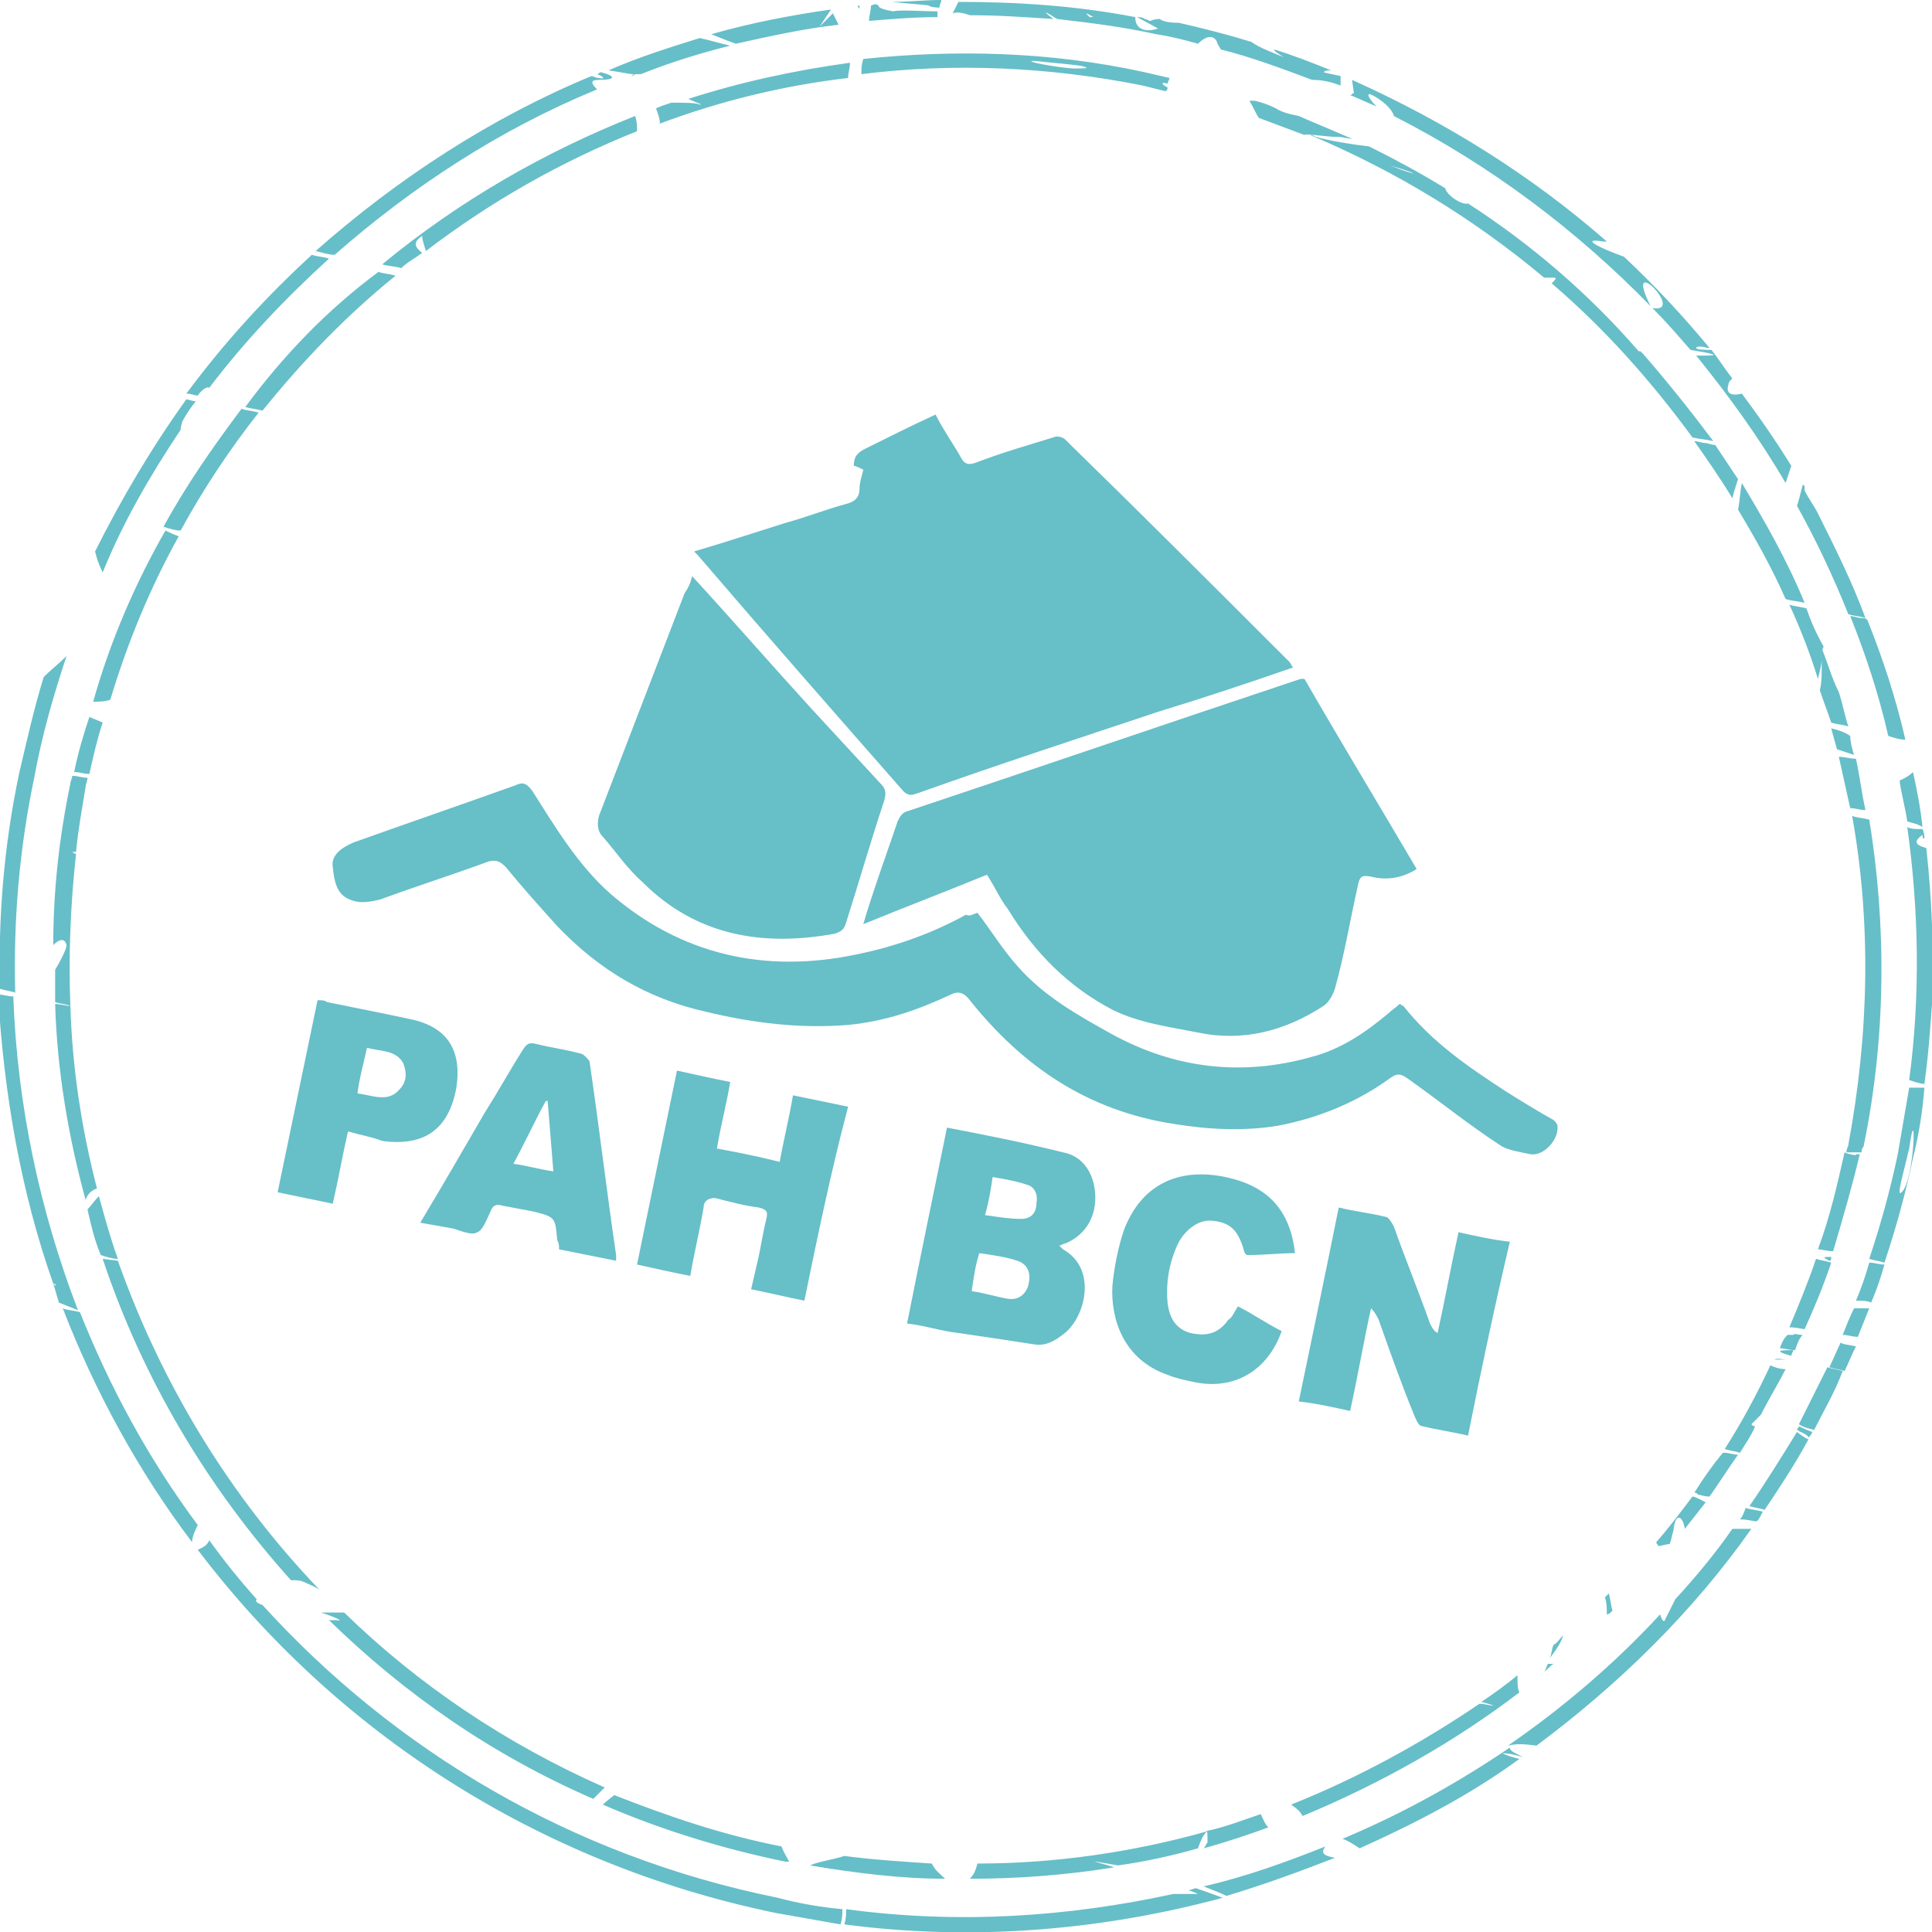 <svg width="173" height="173" viewBox="0 0 173 173" fill="none" xmlns="http://www.w3.org/2000/svg">
<g clip-path="url(#clip0_418_49)">
<path opacity="0.99" d="M62.662 3.406C63.513 3.576 64.535 3.916 65.386 4.087C62.662 4.768 59.937 5.619 57.383 6.641H57.213C57.213 6.641 57.213 6.641 57.043 6.641H56.872C56.872 6.641 56.872 6.641 56.702 6.641C56.362 6.641 55.681 6.47 54.489 6.3C57.213 5.108 59.937 4.257 62.662 3.406ZM65.897 3.916C68.962 3.235 72.027 2.554 75.092 2.214C74.922 1.873 74.751 1.532 74.581 1.192C74.24 1.532 73.73 2.043 73.389 2.384C73.73 1.873 74.07 1.362 74.411 0.851C70.835 1.362 67.259 2.043 63.683 3.065C64.535 3.406 65.386 3.746 65.897 3.916ZM76.965 0.511H76.795C76.795 0.681 76.965 0.681 76.965 0.851C76.965 0.851 76.965 0.681 76.965 0.511ZM29.969 22.817C36.95 16.687 44.783 11.579 53.467 8.003C52.956 7.492 52.786 7.152 53.637 7.152C55.17 7.152 55.17 6.811 53.807 6.47C53.637 6.47 53.637 6.641 53.467 6.641C53.978 6.811 54.318 7.152 53.637 6.981C53.297 6.981 53.126 6.811 52.956 6.811C43.931 10.557 35.588 16.006 28.266 22.476C28.947 22.647 29.458 22.817 29.969 22.817ZM166.7 55.34C166.36 55.34 166.019 55.169 165.678 55.169C167.041 58.575 168.233 62.151 169.084 65.897C169.595 66.067 170.106 66.237 170.616 66.237C169.765 62.491 168.573 58.915 167.211 55.51C167.041 55.34 166.87 55.34 166.7 55.34ZM17.709 35.417C18.05 34.907 18.56 34.566 18.731 34.736C21.966 30.479 25.542 26.733 29.458 23.157C28.947 22.987 28.436 22.987 27.925 22.817C23.839 26.563 20.093 30.65 16.687 35.247C17.198 35.247 17.369 35.417 17.709 35.417ZM121.237 8.344C121.066 8.344 121.066 8.514 120.896 8.514C121.747 8.854 122.428 9.195 123.28 9.535C123.11 9.365 123.11 9.365 122.939 9.195C122.258 8.344 122.428 8.173 123.45 8.854C124.472 9.535 124.812 10.216 124.812 10.387C133.496 14.814 141.159 20.603 147.8 27.414C145.245 22.306 151.035 28.096 147.97 27.585C149.162 28.777 150.183 29.968 151.375 31.331C153.419 31.671 154.1 31.841 152.738 31.841C152.397 31.841 152.056 31.841 151.886 31.841C154.781 35.417 157.505 39.163 159.889 43.25C160.059 42.739 160.23 42.228 160.4 41.718C159.038 39.504 157.505 37.29 155.973 35.247C155.292 35.417 154.44 35.417 154.781 34.396C154.781 34.225 154.951 34.055 155.121 33.885C154.44 33.033 153.929 32.182 153.248 31.331C152.908 31.331 151.886 31.331 151.886 31.16C151.886 30.99 152.397 30.99 152.908 31.16H153.078C150.694 28.266 148.14 25.541 145.416 22.987C143.032 22.136 141.499 21.284 143.543 21.625C143.713 21.625 143.883 21.625 143.883 21.625C137.072 15.665 129.41 10.898 121.066 7.152L121.237 8.344ZM161.592 43.931C161.592 43.761 161.592 43.761 161.592 43.59C161.592 43.59 161.592 43.42 161.422 43.42C161.251 44.101 161.081 44.782 160.911 45.293C162.614 48.358 164.146 51.593 165.508 54.999C166.019 55.169 166.53 55.169 167.041 55.34C165.849 52.104 164.316 49.039 162.784 45.974C162.443 45.293 161.932 44.612 161.592 43.931ZM107.274 3.916C106.082 3.576 104.72 3.235 103.528 3.065C100.463 2.384 97.568 2.043 94.674 1.703C94.333 1.532 94.163 1.362 93.822 1.192C93.482 1.022 93.652 1.192 94.333 1.703C91.779 1.532 89.395 1.362 86.841 1.362C86.33 1.192 85.819 1.022 85.308 1.192C85.479 0.851 85.649 0.511 85.819 0.17C91.098 0.17 96.376 0.511 101.655 1.532C101.655 2.724 102.677 2.895 103.698 2.554L101.825 1.532C101.995 1.532 102.336 1.532 102.506 1.703C102.677 1.703 102.847 1.873 103.017 1.873C103.358 1.703 103.698 1.703 103.868 1.703C104.039 1.873 104.55 2.043 105.571 2.043C107.785 2.554 109.828 3.065 112.042 3.746C112.723 4.257 114.085 4.768 114.936 5.108C114.426 4.768 114.085 4.597 114.085 4.427C115.788 4.938 117.491 5.619 119.193 6.3C118.853 6.3 118.682 6.3 118.512 6.47C118.512 6.47 119.193 6.641 120.045 6.811C120.045 7.152 120.045 7.492 120.045 7.662C119.193 7.322 118.342 7.152 117.491 7.152C114.766 6.13 112.042 5.108 109.317 4.427C109.147 4.087 108.977 3.916 108.977 3.746C108.636 3.065 107.955 3.235 107.274 3.916ZM97.909 1.532C97.057 1.022 97.228 1.192 97.568 1.532C97.739 1.532 97.739 1.532 97.909 1.532ZM83.095 0.511C83.606 0.681 83.946 0.681 84.117 0.681C84.117 0.511 84.287 0.17 84.287 0C82.754 0 81.392 0.17 79.86 0.17C81.392 0.341 83.946 0.511 83.095 0.511ZM77.987 0.511C77.987 1.022 77.816 1.362 77.816 1.873C79.86 1.703 81.903 1.532 83.946 1.532C83.946 1.362 83.946 1.192 83.946 1.022C83.095 1.022 80.2 0.851 80.03 1.022C79.008 0.851 78.668 0.681 78.668 0.511C78.497 0.341 78.327 0.341 77.987 0.511ZM134.518 156.994C135.199 156.994 135.71 157.164 136.391 157.335C135.71 156.994 135.199 156.824 135.199 156.483C130.431 159.718 125.493 162.443 120.215 164.656C120.726 164.827 121.237 165.167 121.747 165.508C126.685 163.294 131.623 160.74 136.051 157.505C135.369 157.335 134.859 157.164 134.518 156.994ZM118.682 165.338C115.277 166.7 111.531 168.062 107.785 168.913C108.636 169.254 109.488 169.594 109.828 169.765C113.234 168.743 116.469 167.551 119.534 166.359C118.682 166.189 118.172 166.019 118.682 165.338ZM107.104 169.084C106.933 169.084 106.593 169.254 106.423 169.254C106.933 169.424 107.274 169.594 107.274 169.594C107.444 169.594 106.252 169.594 105.06 169.594C95.695 171.638 85.819 172.319 75.773 170.957C75.773 171.297 75.773 171.808 75.603 172.319C87.181 173.851 98.76 172.83 109.488 169.935C108.977 169.765 108.125 169.424 107.104 169.084ZM137.583 156.313C144.905 150.864 151.546 144.394 156.824 136.902C156.484 136.902 156.143 136.902 155.973 136.902C155.803 136.902 155.632 136.902 155.121 136.902C153.589 139.115 151.886 141.158 150.013 143.202C149.673 143.883 149.332 144.564 149.162 144.905C148.991 145.415 148.821 145.075 148.651 144.564C144.564 148.991 139.967 152.907 135.029 156.313C135.71 156.143 136.391 156.143 137.583 156.313ZM22.988 143.202C21.455 141.499 20.093 139.796 18.731 137.923C18.56 138.434 18.05 138.604 17.709 138.775C29.969 154.951 48.018 166.87 69.473 171.297C71.346 171.638 73.389 171.978 75.262 172.319C75.432 171.808 75.432 171.297 75.432 170.957C73.559 170.786 71.516 170.446 69.643 169.935C51.083 166.189 35.247 156.654 23.498 143.713C22.988 143.542 22.817 143.372 22.988 143.202ZM1.703 69.302C0.341 75.773 -0.17 82.243 0 88.543C0.511 88.714 0.852 88.714 1.363 88.884C1.192 82.584 1.703 76.113 3.065 69.643C3.746 65.897 4.768 62.321 5.96 58.745C5.279 59.426 4.598 59.937 3.917 60.618C3.065 63.343 2.384 66.407 1.703 69.302ZM17.198 138.093C17.198 137.583 17.539 136.902 17.709 136.561C13.282 130.601 9.876 124.301 7.152 117.49C6.471 117.32 5.96 117.32 5.619 117.15C8.514 124.642 12.431 131.793 17.198 138.093ZM16.177 38.482C16.177 38.312 16.177 38.142 16.347 37.801C16.006 38.312 16.687 36.95 17.539 35.928C17.198 35.928 16.858 35.758 16.687 35.758C13.622 40.015 10.898 44.612 8.514 49.38C8.684 50.061 8.855 50.572 9.195 51.253C11.068 46.656 13.452 42.569 16.177 38.482ZM4.768 114.936C4.938 114.936 5.109 115.106 4.938 115.106C4.938 115.106 4.938 115.106 4.768 114.936C4.938 115.447 5.109 116.128 5.279 116.639L6.982 117.32C3.576 108.466 1.533 98.93 1.192 89.224C0.681 89.224 0.341 89.054 -0.17 89.054C0.341 97.909 1.873 106.763 4.768 114.936ZM171.298 103.698C170.616 106.933 169.765 109.998 168.743 113.063C168.233 112.893 167.892 112.893 167.381 112.722C168.403 109.657 169.254 106.593 169.935 103.357C170.276 101.314 170.616 99.441 170.957 97.398C171.127 97.398 171.298 97.398 171.468 97.398C171.979 97.398 172.319 97.398 172.319 97.398C172.149 99.611 171.808 101.655 171.298 103.698ZM170.276 106.763C171.468 105.741 171.638 97.909 170.957 102.846C170.446 105.06 169.765 107.274 170.276 106.763ZM172.149 74.751C172.149 74.921 172.149 75.091 172.319 75.091C172.319 74.921 172.319 74.581 172.149 74.24H171.979C171.638 74.24 171.127 74.24 170.787 74.07C171.808 81.392 171.979 89.054 170.957 96.716C171.468 96.887 171.979 97.057 172.319 97.057C172.66 94.673 172.83 92.289 173 89.906C173.171 85.138 173 80.54 172.49 75.943C171.298 75.602 171.468 75.262 172.149 74.751ZM155.803 136.05C156.484 136.05 156.994 136.22 157.165 136.22H157.335C157.505 136.05 157.676 135.71 157.846 135.369C157.335 135.199 156.824 135.199 156.313 135.029C156.143 135.539 155.973 135.88 155.803 136.05ZM164.997 119.533C165.508 119.533 165.849 119.704 166.36 119.704C166.7 118.852 167.041 118.001 167.381 117.15C167.211 117.15 167.041 117.15 167.041 117.15C166.87 117.15 166.53 117.15 166.019 117.15C165.678 117.831 165.338 118.682 164.997 119.533ZM162.443 128.047C163.295 126.344 164.316 124.642 164.997 122.769C164.487 122.598 164.146 122.598 163.635 122.428C162.784 124.131 161.932 125.834 161.081 127.536C161.592 127.877 161.932 127.877 162.443 128.047ZM164.827 120.215C164.487 120.896 164.146 121.747 163.805 122.428C164.316 122.598 164.657 122.598 165.168 122.769C165.508 122.088 165.849 121.236 166.189 120.555C165.338 120.385 164.997 120.385 164.827 120.215ZM56.872 6.641C56.702 6.641 56.532 6.811 56.532 6.811C56.532 6.811 56.702 6.811 56.872 6.641C56.702 6.641 56.702 6.641 56.872 6.641ZM156.654 134.858C157.165 135.029 157.505 135.029 158.016 135.199C159.378 133.156 160.74 131.112 161.932 128.899C161.592 128.728 161.081 128.388 160.911 128.218C159.549 130.431 158.186 132.645 156.654 134.858ZM168.743 113.233C168.233 113.233 167.892 113.063 167.381 113.063C167.041 114.255 166.7 115.277 166.189 116.468C166.7 116.468 167.211 116.468 167.552 116.639C168.062 115.447 168.403 114.425 168.743 113.233ZM162.273 128.218C161.762 128.047 161.422 127.877 161.081 127.707C161.081 127.877 160.911 127.877 160.911 128.047C161.081 128.047 161.081 128.218 161.251 128.218C161.592 128.388 161.932 128.558 161.932 128.728C162.103 128.558 162.273 128.388 162.273 128.218ZM170.106 69.983C170.276 71.175 170.616 72.367 170.787 73.559C171.468 73.729 171.979 73.9 172.149 74.07C171.979 72.367 171.638 70.664 171.298 69.132C170.957 69.472 170.616 69.643 170.276 69.813C170.276 69.813 170.106 69.813 170.106 69.983ZM112.893 162.443C111.361 162.954 109.658 163.635 107.955 163.975C108.125 163.805 108.125 164.146 108.125 164.997C107.955 165.167 107.955 165.338 107.785 165.508C109.658 164.997 111.701 164.316 113.574 163.635C113.234 163.294 113.063 162.783 112.893 162.443ZM136.051 151.545C135.88 151.205 135.88 150.694 135.88 150.013C134.859 150.864 133.667 151.716 132.645 152.397C133.326 152.567 133.837 152.737 133.667 152.737C133.496 152.737 132.986 152.567 132.475 152.567C127.196 156.143 121.577 159.208 115.617 161.592C116.128 161.932 116.469 162.273 116.639 162.613C123.62 159.718 130.261 155.972 136.051 151.545ZM152.738 39.674C152.397 39.674 152.056 39.504 151.716 39.504C152.908 41.207 154.1 42.909 155.121 44.612C155.292 43.931 155.462 43.42 155.632 42.909C154.951 41.888 154.27 40.866 153.589 39.844C153.248 39.844 152.908 39.674 152.738 39.674ZM147.118 31.671C149.332 34.225 151.375 36.779 153.419 39.504C152.738 39.334 152.227 39.334 151.546 39.163C147.8 34.055 143.713 29.458 138.945 25.371C139.286 25.03 139.456 24.86 139.115 24.86C138.945 24.86 138.605 24.86 138.264 24.86C131.964 19.582 124.983 15.325 117.32 12.09C117.491 12.09 117.49 12.09 117.831 12.26C119.023 12.6 121.066 12.941 122.599 13.111C124.983 14.303 127.196 15.495 129.41 16.857C129.58 17.538 130.942 18.39 131.453 18.22C137.242 21.965 142.351 26.393 146.778 31.501C146.778 31.331 146.948 31.501 147.118 31.671ZM124.472 14.814C123.28 14.473 123.28 14.473 124.472 14.814C127.026 15.836 127.366 15.665 124.472 14.814ZM5.96 84.627C5.96 84.968 5.449 85.989 4.938 86.841C4.938 87.862 4.938 88.714 4.938 89.735C5.449 89.906 5.96 89.906 6.301 90.076C6.13 85.649 6.301 81.051 6.811 76.454C6.811 76.454 6.641 76.454 6.471 76.284C6.641 76.284 6.641 76.284 6.811 76.284C6.982 74.41 7.322 72.537 7.663 70.494C7.663 70.153 7.833 69.983 7.833 69.643C7.322 69.643 6.982 69.472 6.471 69.472C6.471 69.643 6.301 69.983 6.301 70.153C5.279 75.091 4.768 79.859 4.768 84.627C5.279 84.116 5.79 83.946 5.96 84.627ZM8.684 106.422C7.322 101.144 6.471 95.695 6.301 90.076C5.96 90.076 5.449 89.906 4.938 89.906C5.109 95.865 6.13 101.825 7.663 107.444C7.833 106.933 8.174 106.593 8.684 106.422ZM104.55 7.833C104.55 8.003 104.55 8.003 104.379 8.173C103.698 8.003 103.017 7.833 102.336 7.662C93.822 5.96 85.308 5.619 77.135 6.641C77.135 6.13 77.135 5.789 77.305 5.279C85.479 4.427 93.993 4.597 102.506 6.47C103.187 6.641 104.039 6.811 104.72 6.981C104.72 7.152 104.55 7.322 104.55 7.492C104.039 7.322 103.868 7.492 104.55 7.833ZM97.057 5.96C96.547 5.789 93.993 5.619 92.63 5.449C91.268 5.449 95.184 6.13 96.206 6.13C97.228 6.13 97.568 6.13 97.057 5.96ZM114.255 9.706C113.574 9.365 113.063 9.195 112.382 9.025C112.382 9.025 112.042 9.025 111.871 9.025C112.212 9.535 112.382 10.046 112.723 10.557C114.085 11.068 115.447 11.579 116.809 12.09C116.809 11.919 118.682 12.26 119.874 12.26C120.215 12.26 120.726 12.43 121.066 12.43C119.534 11.749 117.831 11.068 116.299 10.387C115.447 10.216 114.766 10.046 114.255 9.706ZM9.195 112.722C12.771 123.45 18.56 133.156 26.052 141.499C26.563 141.499 26.904 141.499 27.244 141.669C27.585 141.84 28.096 142.01 28.607 142.35C20.604 134.007 14.474 123.961 10.557 112.893L9.195 112.722ZM28.777 144.394C28.947 144.394 28.947 144.564 28.777 144.394C29.799 144.734 30.991 145.245 30.139 145.075C29.969 145.075 29.799 145.075 29.458 145.075C36.269 151.716 44.102 157.164 53.126 161.081C53.467 160.74 53.807 160.4 54.148 160.059C45.294 156.143 37.461 150.864 30.82 144.394C29.969 144.394 29.117 144.394 28.777 144.394ZM86.841 168.232C91.268 168.232 95.525 167.892 99.782 167.211C98.76 166.87 97.909 166.7 98.079 166.7C98.249 166.7 99.101 166.87 100.122 167.04C102.506 166.7 104.89 166.189 107.274 165.508C107.444 164.997 107.785 164.146 108.125 163.975C101.485 165.848 94.503 166.87 87.522 166.87C87.352 167.551 87.181 167.892 86.841 168.232ZM53.978 161.592C59.086 163.805 64.535 165.508 70.324 166.7C70.494 166.7 70.665 166.7 70.665 166.7C70.494 166.359 70.154 165.848 69.984 165.338C64.705 164.316 59.767 162.613 54.999 160.74C54.829 160.91 54.318 161.251 53.978 161.592ZM84.627 168.232C84.287 167.892 83.776 167.551 83.435 166.87C80.881 166.7 78.157 166.53 75.603 166.189C74.581 166.53 73.219 166.7 72.538 167.04C76.624 167.721 80.711 168.232 84.627 168.232ZM10.557 112.722C9.876 110.849 9.366 108.976 8.855 107.103C8.514 107.444 8.174 107.955 7.833 108.295C8.174 109.828 8.514 111.19 9.025 112.382C9.536 112.552 10.047 112.722 10.557 112.722ZM34.226 23.668C34.737 23.839 35.418 23.839 35.928 24.009C36.439 23.498 37.12 23.157 37.801 22.647C36.95 21.965 37.12 21.625 37.801 21.114C37.801 21.455 37.972 21.965 38.142 22.476C43.931 18.049 50.232 14.473 57.043 11.749C57.043 11.238 57.043 10.898 56.872 10.387C48.699 13.622 41.037 18.049 34.226 23.668ZM60.108 9.195C59.597 9.365 59.086 9.535 58.745 9.706C58.916 10.216 59.086 10.557 59.086 11.068C64.535 9.025 70.154 7.662 75.943 6.981C75.943 6.47 76.114 6.13 76.114 5.619C71.175 6.3 66.408 7.322 61.64 8.854C62.321 9.195 63.002 9.365 62.662 9.365C62.321 9.195 61.3 9.195 60.108 9.195ZM155.632 45.634C157.165 48.188 158.697 50.912 159.889 53.637C160.4 53.807 160.911 53.807 161.592 53.977C160.059 50.231 158.016 46.656 155.973 43.25C155.803 44.101 155.803 44.782 155.632 45.634ZM21.966 36.439C22.477 36.609 22.988 36.609 23.498 36.779C27.074 32.352 30.991 28.266 35.418 24.69C34.907 24.52 34.396 24.52 33.885 24.349C29.288 27.755 25.371 31.841 21.966 36.439ZM8.344 62.832C8.855 62.832 9.366 62.832 9.876 62.661C11.409 57.553 13.452 52.615 16.006 48.018C15.495 47.847 15.155 47.677 14.814 47.507C12.09 52.275 9.876 57.383 8.344 62.832ZM6.641 69.132C7.152 69.132 7.492 69.302 8.003 69.302C8.344 67.77 8.684 66.237 9.195 64.705C8.855 64.534 8.344 64.364 8.003 64.194C7.492 65.726 6.982 67.429 6.641 69.132ZM16.177 47.507C18.22 43.761 20.604 40.185 23.158 36.95C22.647 36.779 22.136 36.779 21.625 36.609C19.071 40.015 16.687 43.42 14.644 47.166C15.155 47.337 15.666 47.507 16.177 47.507ZM161.762 54.488C161.251 54.318 160.74 54.318 160.23 54.148C161.251 56.361 162.103 58.575 162.784 60.788C162.954 60.107 163.124 59.426 163.124 59.086C163.124 58.575 163.124 58.234 163.295 57.894C162.614 56.702 162.103 55.51 161.762 54.488ZM163.124 58.064C163.124 58.575 163.124 59.086 163.124 59.937C163.124 60.448 163.124 61.129 162.954 61.81C163.295 62.832 163.635 63.683 163.976 64.705C164.487 64.875 164.997 64.875 165.508 65.045C165.168 64.024 164.997 63.002 164.657 61.98C163.976 60.618 163.635 59.256 163.124 58.064ZM144.394 144.223C144.224 143.713 144.224 143.202 144.053 142.691C143.883 142.861 143.883 142.861 143.713 143.031C143.883 143.542 143.883 144.053 143.883 144.564C144.053 144.564 144.224 144.394 144.394 144.223ZM138.264 149.672C138.605 149.502 138.775 149.161 139.115 148.991C138.945 148.991 138.775 148.991 138.605 148.991C138.434 149.332 138.434 149.502 138.264 149.672ZM139.115 147.288C138.945 147.629 138.945 148.14 138.775 148.48C139.286 147.799 139.797 147.118 139.967 146.437C139.626 146.778 139.456 147.118 139.115 147.288ZM151.546 134.007C150.524 135.369 149.502 136.731 148.31 138.093C148.31 138.264 148.481 138.264 148.481 138.434C148.821 138.434 149.162 138.264 149.502 138.264C149.673 137.923 149.673 137.583 149.843 137.072C150.013 135.369 150.694 135.71 150.865 136.902C151.546 136.05 152.056 135.369 152.738 134.518C152.056 134.177 151.716 134.007 151.546 134.007ZM160.23 118.852C160.911 118.852 161.422 119.023 161.592 119.023C162.443 117.15 163.295 115.106 163.976 113.063C163.465 112.893 163.124 112.893 162.614 112.722C161.932 114.766 161.081 116.809 160.23 118.852ZM163.976 112.552C163.295 112.552 163.124 112.552 163.805 112.893C163.976 112.893 163.976 112.722 163.976 112.552ZM160.4 121.406C160.4 121.236 160.57 121.066 160.57 120.896C158.867 120.896 159.208 121.066 160.4 121.406ZM154.44 129.75C154.951 129.92 155.292 129.92 155.803 130.091C156.313 129.239 156.824 128.558 157.165 127.707C156.994 127.707 156.994 127.707 156.824 127.536L157.676 126.685C158.357 125.323 159.208 123.961 159.889 122.598C159.378 122.598 158.867 122.428 158.527 122.258C157.335 124.812 155.973 127.366 154.44 129.75ZM158.867 121.747C159.038 121.747 159.208 121.747 159.549 121.747C159.719 121.747 159.889 121.747 160.059 121.747C159.549 121.747 159.208 121.577 158.867 121.747C158.867 121.577 158.867 121.577 158.867 121.747ZM165.849 73.048C167.552 82.584 167.381 92.46 165.508 102.506C165.508 102.676 165.338 102.846 165.338 103.187C165.508 103.187 165.678 103.187 166.189 103.187C166.36 103.187 166.53 103.187 166.7 103.187C166.7 103.017 166.7 102.846 166.87 102.676C168.914 92.8 168.914 82.754 167.381 73.389C166.7 73.219 166.189 73.219 165.849 73.048ZM151.716 133.666C151.886 133.666 151.886 133.666 152.056 133.837C152.227 133.837 152.567 134.007 153.078 134.007C153.929 132.815 154.781 131.453 155.632 130.261C155.292 130.261 154.781 130.091 154.44 130.091H154.27C153.419 131.112 152.567 132.304 151.716 133.666ZM165.168 103.187C164.487 106.252 163.805 109.147 162.784 111.871C163.124 111.871 163.635 112.041 164.146 112.041C164.997 109.147 165.849 106.252 166.53 103.357C166.189 103.357 166.019 103.357 166.189 103.357C166.36 103.528 165.508 103.357 165.168 103.187ZM164.657 67.77C164.997 69.302 165.338 70.835 165.678 72.367C166.189 72.367 166.53 72.537 167.041 72.537C166.7 71.005 166.53 69.472 166.189 67.94C165.678 67.94 165.168 67.77 164.657 67.77ZM163.976 65.216C164.146 65.897 164.316 66.407 164.487 67.089C164.997 67.259 165.508 67.429 166.019 67.599C165.849 67.089 165.678 66.407 165.678 65.897C165.168 65.556 164.657 65.386 163.976 65.216ZM159.378 120.725C159.719 120.725 160.23 120.896 160.741 120.896C160.911 120.385 161.081 119.874 161.422 119.533C160.911 119.533 160.741 119.363 160.57 119.533C160.4 119.533 160.23 119.533 160.059 119.533C159.719 119.874 159.549 120.215 159.378 120.725Z" fill="#65BEC8"/>
<g opacity="0.99">
<path opacity="0.99" d="M62.15 49.38C65.045 48.529 67.599 47.677 70.324 46.826C72.197 46.315 73.899 45.634 75.772 45.123C76.454 44.953 76.964 44.612 76.964 43.761C76.964 43.25 77.135 42.739 77.305 42.058C76.964 41.888 76.624 41.718 76.454 41.718C76.454 40.866 76.794 40.526 77.475 40.185C79.519 39.163 81.562 38.142 83.775 37.12C84.457 38.482 85.308 39.674 85.989 40.866C86.329 41.547 86.67 41.718 87.522 41.377C89.735 40.526 92.119 39.844 94.332 39.163C94.673 38.993 95.184 39.163 95.354 39.334C102.165 45.974 108.806 52.615 115.447 59.256C115.617 59.426 115.617 59.596 115.787 59.767C111.871 61.129 107.784 62.491 103.868 63.683C96.716 66.067 89.394 68.451 82.243 71.005C81.732 71.175 81.391 71.346 80.881 70.835C74.751 63.853 68.621 56.872 62.491 49.721C62.491 49.721 62.321 49.55 62.15 49.38Z" fill="#65BEC8"/>
<path opacity="0.99" d="M88.373 78.327C84.626 79.859 81.051 81.222 77.305 82.754C77.645 81.562 77.986 80.54 78.326 79.519C79.007 77.476 79.689 75.603 80.37 73.559C80.54 73.219 80.71 72.878 81.051 72.708C92.8 68.791 104.719 64.705 116.468 60.789C116.638 60.789 116.638 60.789 116.809 60.789C120.044 66.408 123.449 72.027 126.855 77.816C125.493 78.668 124.13 78.838 122.768 78.497C121.917 78.327 121.747 78.497 121.576 79.349C120.895 82.414 120.384 85.478 119.533 88.543C119.363 89.054 119.022 89.735 118.511 90.076C115.106 92.29 111.36 93.311 107.273 92.46C104.719 91.949 101.995 91.609 99.611 90.416C95.695 88.373 92.629 85.308 90.246 81.392C89.564 80.54 89.054 79.349 88.373 78.327Z" fill="#65BEC8"/>
<path opacity="0.99" d="M87.522 81.733C88.714 83.265 89.736 84.968 91.098 86.5C93.482 89.225 96.547 90.927 99.612 92.63C105.231 95.695 111.191 96.376 117.321 94.674C120.045 93.992 122.259 92.46 124.302 90.757C124.643 90.417 124.983 90.246 125.324 89.906C125.494 89.906 125.494 90.076 125.664 90.076C128.218 93.311 131.454 95.525 134.859 97.739C136.221 98.59 137.583 99.441 139.116 100.293C139.286 100.463 139.457 100.633 139.457 100.803C139.627 101.995 138.265 103.528 137.073 103.358C136.221 103.187 135.2 103.017 134.519 102.676C131.624 100.803 128.899 98.59 126.005 96.546C125.494 96.206 125.153 96.036 124.472 96.546C121.407 98.76 118.002 100.122 114.426 100.803C111.361 101.314 108.126 101.144 105.061 100.633C97.398 99.441 91.609 95.525 86.841 89.565C86.331 88.884 85.82 88.714 85.139 89.054C82.244 90.417 79.349 91.438 75.944 91.779C71.517 92.119 67.43 91.609 63.173 90.587C57.895 89.395 53.638 86.841 49.892 82.924C48.359 81.222 46.827 79.519 45.294 77.646C44.783 77.135 44.443 76.965 43.762 77.135C40.526 78.327 37.291 79.349 34.056 80.541C33.375 80.711 32.523 80.881 31.842 80.711C30.31 80.37 29.969 79.349 29.799 77.646C29.629 76.624 30.48 75.943 31.672 75.432C36.44 73.73 41.378 72.027 46.145 70.324C46.827 69.984 47.167 70.154 47.678 70.835C49.721 74.07 51.765 77.476 54.659 80.03C60.959 85.479 68.452 87.181 76.625 85.479C80.03 84.797 83.436 83.606 86.501 81.903C86.841 82.073 87.012 81.903 87.522 81.733Z" fill="#65BEC8"/>
<path opacity="0.99" d="M61.98 51.594C65.727 55.68 69.132 59.597 72.708 63.513C74.751 65.727 76.794 67.94 78.838 70.154C79.349 70.665 79.349 71.005 79.178 71.686C77.986 75.262 76.965 78.838 75.773 82.584C75.603 83.265 75.262 83.435 74.751 83.606C68.281 84.797 62.321 83.776 57.553 79.008C56.191 77.816 55.169 76.284 53.977 74.921C53.467 74.411 53.467 73.73 53.637 73.049C56.191 66.408 58.745 59.767 61.299 53.126C61.64 52.615 61.81 52.275 61.98 51.594Z" fill="#65BEC8"/>
<path opacity="0.99" d="M84.797 100.974C88.373 101.655 91.779 102.336 95.184 103.187C97.057 103.528 98.079 105.231 98.079 107.274C98.079 109.147 97.057 110.679 95.355 111.36C95.184 111.36 95.014 111.531 94.844 111.531C95.014 111.701 95.184 111.871 95.184 111.871C98.249 113.574 97.228 117.831 95.355 119.363C94.503 120.044 93.652 120.555 92.63 120.385C90.417 120.044 88.203 119.704 85.819 119.363C84.287 119.193 82.754 118.682 81.222 118.512C82.414 112.552 83.606 106.763 84.797 100.974ZM87.011 115.617C88.203 115.788 89.225 116.128 90.246 116.298C91.268 116.469 91.949 115.788 92.119 114.936C92.29 114.085 92.119 113.233 91.098 112.893C90.076 112.552 88.884 112.382 87.692 112.212C87.352 113.233 87.181 114.425 87.011 115.617ZM88.203 108.806C89.395 108.977 90.417 109.147 91.438 109.147C92.29 109.147 92.8 108.636 92.8 107.785C92.971 106.933 92.63 106.252 91.949 106.082C90.927 105.741 89.906 105.571 88.884 105.401C88.714 106.593 88.543 107.614 88.203 108.806Z" fill="#65BEC8"/>
<path opacity="0.99" d="M131.453 128.558C130.091 128.218 128.729 128.047 127.367 127.707C127.026 127.707 126.856 127.196 126.686 126.855C125.494 123.961 124.472 121.066 123.45 118.171C123.28 117.831 123.11 117.49 122.769 117.15C122.088 120.215 121.577 123.28 120.896 126.344C119.364 126.004 117.831 125.663 116.299 125.493C117.491 119.704 118.683 114.085 119.875 108.125C121.237 108.466 122.769 108.636 124.132 108.976C124.302 108.976 124.642 109.487 124.813 109.828C125.834 112.722 127.026 115.617 128.048 118.512C128.218 118.852 128.388 119.193 128.729 119.363C129.41 116.298 129.921 113.404 130.602 110.339C132.134 110.679 133.667 111.02 135.199 111.19C133.837 116.979 132.645 122.598 131.453 128.558Z" fill="#65BEC8"/>
<path opacity="0.99" d="M72.027 116.469C70.325 116.128 68.962 115.787 67.26 115.447C67.43 114.766 67.6 113.914 67.77 113.233C68.111 111.871 68.281 110.509 68.622 109.147C68.792 108.466 68.622 108.295 67.941 108.125C66.578 107.955 65.386 107.614 64.024 107.274C63.343 107.274 63.003 107.614 63.003 108.125C62.662 110.168 62.151 112.212 61.811 114.255C60.108 113.914 58.575 113.574 57.043 113.233C58.235 107.444 59.427 101.655 60.619 95.865C62.151 96.206 63.684 96.546 65.386 96.887C65.046 98.93 64.535 100.803 64.195 102.847C66.068 103.187 67.77 103.528 69.814 104.038C70.154 102.165 70.665 100.122 71.006 98.079C72.708 98.419 74.241 98.76 75.944 99.1C74.411 104.89 73.219 110.679 72.027 116.469Z" fill="#65BEC8"/>
<path opacity="0.99" d="M37.631 109.487C39.674 106.082 41.547 102.846 43.42 99.611C44.612 97.738 45.634 95.865 46.826 93.992C47.166 93.481 47.337 93.311 48.018 93.481C49.38 93.822 50.742 93.992 51.934 94.333C52.275 94.333 52.615 94.844 52.785 95.014C53.637 100.803 54.318 106.593 55.169 112.382C55.169 112.552 55.169 112.722 55.169 112.893C53.467 112.552 51.764 112.212 50.061 111.871C50.061 111.531 50.061 111.36 49.891 111.02C49.72 108.976 49.72 108.976 47.677 108.466C46.826 108.295 45.804 108.125 44.953 107.955C44.442 107.784 44.101 107.955 43.931 108.466C43.59 109.147 43.25 110.168 42.739 110.339C42.228 110.679 41.207 110.168 40.526 109.998C39.504 109.828 38.653 109.658 37.631 109.487ZM49.039 98.59H48.869C47.847 100.463 46.996 102.336 45.974 104.209C47.166 104.379 48.358 104.72 49.55 104.89C49.38 102.846 49.21 100.633 49.039 98.59Z" fill="#65BEC8"/>
<path opacity="0.99" d="M110.85 116.98C112.212 117.661 113.404 118.512 114.766 119.193C113.574 122.599 110.679 124.472 107.103 123.791C106.252 123.62 105.401 123.45 104.549 123.109C100.633 121.747 99.441 118.171 99.611 115.107C99.782 113.404 100.122 111.701 100.633 110.169C102.506 105.231 106.763 104.379 111.02 105.741C114.085 106.763 115.617 108.977 115.958 112.212C114.596 112.212 113.233 112.382 111.701 112.382C111.531 112.382 111.36 112.042 111.36 111.871C110.85 110.169 110.168 109.487 108.636 109.317C107.444 109.147 106.252 109.998 105.571 111.19C104.72 112.893 104.379 114.766 104.549 116.639C104.72 118.171 105.401 119.023 106.593 119.363C108.125 119.704 109.147 119.363 109.998 118.171C110.339 118.001 110.509 117.49 110.85 116.98Z" fill="#65BEC8"/>
<path opacity="0.99" d="M31.16 101.314C30.65 103.528 30.309 105.571 29.798 107.784C28.096 107.444 26.563 107.103 24.86 106.763C26.052 100.973 27.244 95.354 28.436 89.565C28.777 89.565 29.117 89.565 29.288 89.735C31.842 90.246 34.396 90.757 36.78 91.268C40.015 91.949 41.377 93.992 40.866 97.398C40.185 101.144 37.972 102.676 34.225 102.165C33.374 101.825 32.352 101.655 31.16 101.314ZM32.012 97.908C33.374 98.079 34.736 98.76 35.758 97.568C36.439 96.887 36.439 96.035 36.099 95.184C35.417 93.992 34.055 94.162 32.863 93.822C32.523 95.354 32.182 96.546 32.012 97.908Z" fill="#65BEC8"/>
</g>
</g>
<defs>
<clipPath id="clip0_418_49">
<rect width="173" height="173" fill="white"/>
</clipPath>
</defs>
</svg>

